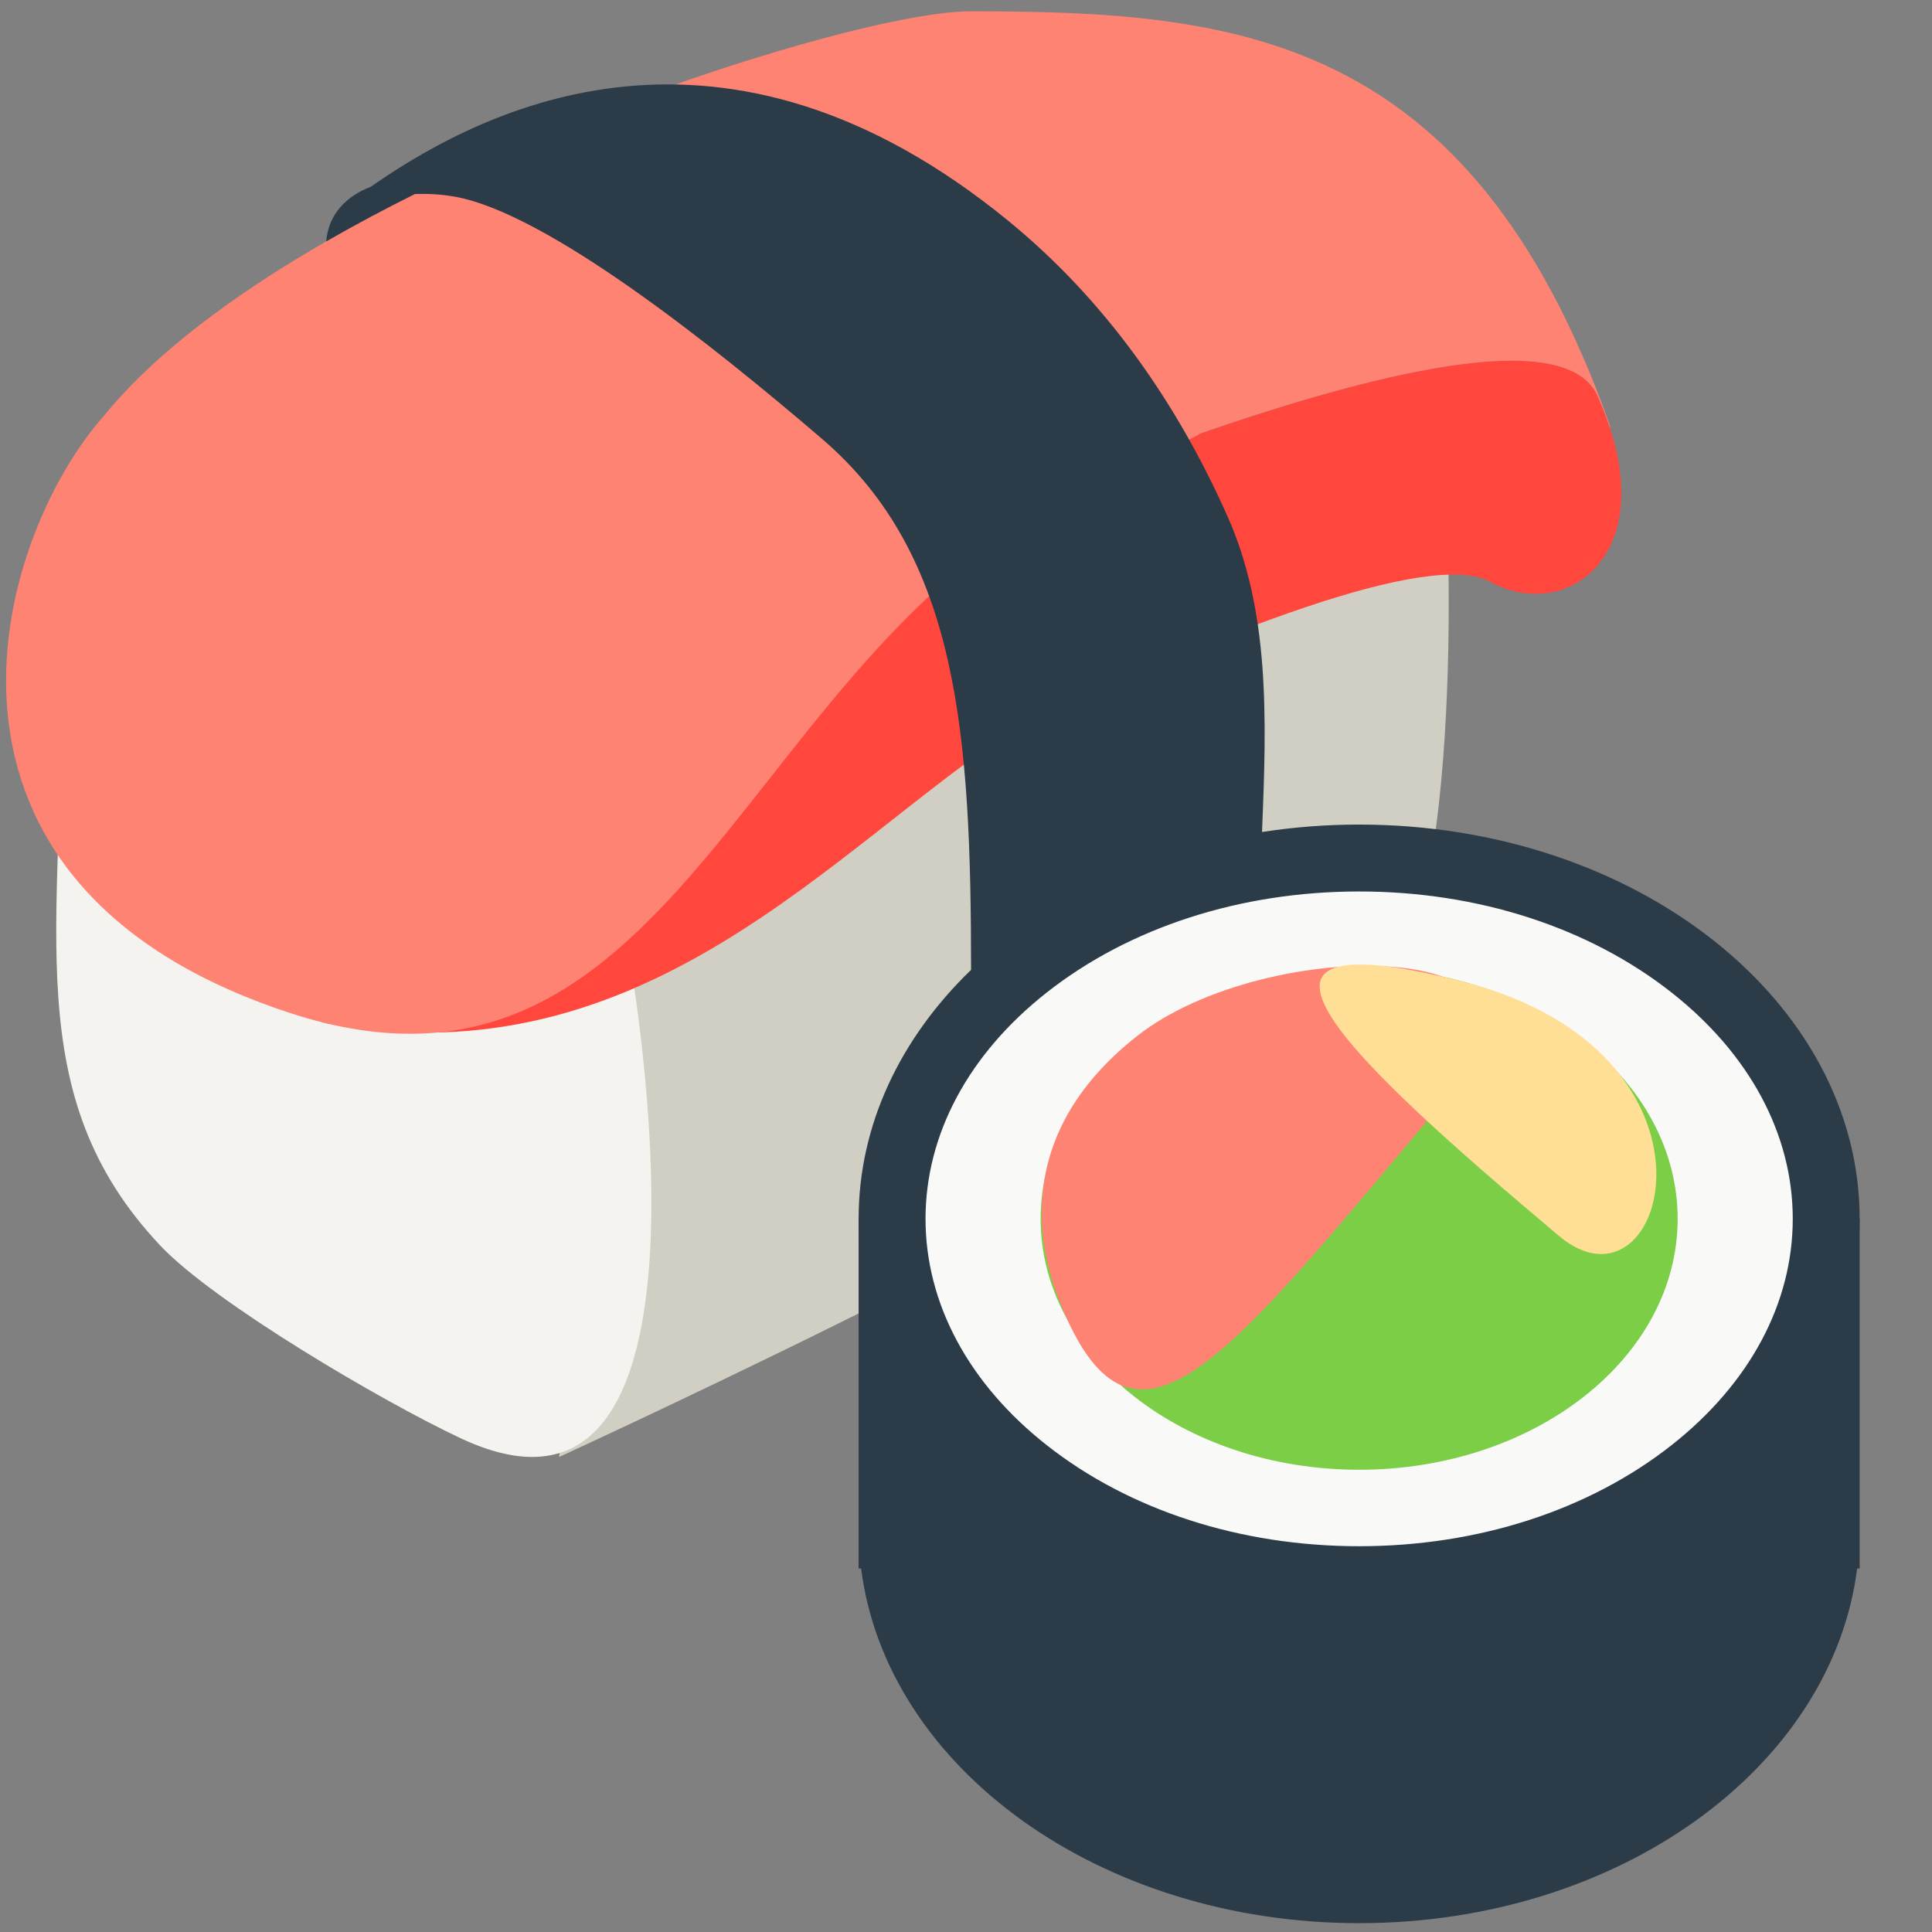 <?xml version="1.0" encoding="iso-8859-1"?>
<!-- Generator: Adobe Illustrator 18.1.1, SVG Export Plug-In . SVG Version: 6.00 Build 0)  -->
<!DOCTYPE svg PUBLIC "-//W3C//DTD SVG 1.1//EN" "http://www.w3.org/Graphics/SVG/1.1/DTD/svg11.dtd">
<svg version="1.1" xmlns="http://www.w3.org/2000/svg" xmlns:xlink="http://www.w3.org/1999/xlink" x="0px" y="0px"
	 viewBox="0 0 512 512" enable-background="new 0 0 512 512" xml:space="preserve">
<rect x="0" y="0" width="512" height="512" fill="#808080" stroke="none"/>
<g id="Layer_2">
	<path fill="#D1CFC3" d="M165.537,246.082l217.657-117.039c0,0,6.563,114.038-19.586,139.547
		C326.95,304.35,148.158,386.109,148.158,386.109"/>
</g>
<g id="Layer_3">
	<path fill="#F4F3EF" d="M165.537,246.082c0,0,33.011,171.058-43.515,135.045c-20.965-9.866-65.332-35.962-79.527-51.017
		c-37.619-39.9-25.843-83.739-25.843-154.552L165.537,246.082z"/>
</g>
<g id="Layer_4">
	<path fill="#FF473E" d="M395,154.225c-16.069-8.829-72.804,13.785-125.834,38.78c-48.606,31.714-98.224,93.726-182.528,78.194
		C58.6,266.033,14.361,117.038,21.154,121.54c45.53,30.17,139.881,60.02,139.881,60.02s243.083-119.724,262.346-76.604
		C441.984,146.596,415.221,165.336,395,154.225z"/>
</g>
<g id="Layer_5">
	<path fill="#2B3B47" d="M492.828,323.006v92.659h-0.664c-6.682,52.779-63.219,93.993-131.979,93.993
		s-125.297-41.214-131.979-93.993h-0.664v-92.659h50.692c22.56-13.982,51.018-22.323,81.951-22.323s59.391,8.341,81.951,22.323
		H492.828z"/>
</g>
<g id="Layer_6">
	<path fill="#F9F9F7" d="M360.186,418.629c-68.251,0-123.777-42.896-123.777-95.623s55.526-95.623,123.777-95.623
		s123.777,42.896,123.777,95.623S428.437,418.629,360.186,418.629z"/>
</g>
<g id="Layer_7">
	<path fill="#7BCE45" d="M444.595,323.006c0,36.723-37.791,66.492-84.409,66.492s-84.409-29.77-84.409-66.492
		s37.791-66.492,84.409-66.492S444.595,286.284,444.595,323.006z"/>
</g>
<g id="Layer_8">
	<path fill="#FF8373" d="M280.979,345.35c-5.118-12.758-13.848-43.846,20.331-70.771s118.255-26.377,84.838,13.058
		C326.793,357.683,301.019,395.304,280.979,345.35z"/>
</g>
<g id="Layer_9">
	<path fill="#FFDF95" d="M387.075,259.98c75.024,18.797,54.524,91.468,26.123,67.594
		C357.159,280.466,316.903,242.398,387.075,259.98z"/>
</g>
<g id="Layer_10">
	<path fill="#FF8373" d="M426.754,113.733c-0.896-2.802-2.009-5.727-3.372-8.777c-7.939-17.772-53.899-7.88-105.19,9.889
		c-7.511,4.262-17.098,8.977-29.085,14.198c-91.501,39.851-108.012,173.546-212.305,139.394
		c-104.293-34.152-78.698-124.84-49.297-158.21l0.012-0.002C75.696,50.825,223.183,3,257.067,3
		c70.344,0,132.425,5.603,169.421,109.309C426.655,112.774,426.739,113.249,426.754,113.733z"/>
</g>
<g id="Layer_11">
	<path fill="#2B3B47" d="M360.186,218.518c-8.808,0-17.412,0.683-25.74,1.973c0,0,0,0,0,0c1.287-30.576,1.998-58.582-9.117-83.6
		c-13.598-30.603-32.642-57.508-58.014-78.284C191.594-3.397,128.531,28.771,99.757,48.464c-0.548,0.375-1.06,0.725-1.539,1.054
		c-1.558,0.581-3.05,1.327-4.456,2.272c-4.721,3.174-6.884,7.419-7.32,12.19c7.578-4.363,15.462-8.554,23.503-12.566
		c3.275-0.109,6.823,0.043,10.481,0.687c24.456,4.303,68.431,39.353,97.426,64.208c36.235,31.061,39.467,78.403,39.491,140.711
		c-18.626,17.992-29.8,40.96-29.8,65.986c0,57.707,59.386,104.488,132.642,104.488s132.642-46.781,132.642-104.488
		S433.442,218.518,360.186,218.518z M328.76,221.477c-0.042,0.008-0.083,0.016-0.125,0.024
		C328.676,221.493,328.718,221.485,328.76,221.477z M306.782,227.341c-0.03,0.01-0.06,0.021-0.09,0.031
		C306.722,227.361,306.752,227.351,306.782,227.341z M301.574,229.255c-0.038,0.015-0.075,0.029-0.113,0.044
		C301.499,229.284,301.537,229.269,301.574,229.255z M282.098,238.544c-0.054,0.031-0.109,0.062-0.163,0.094
		C281.989,238.607,282.043,238.576,282.098,238.544z M277.527,241.291c-0.029,0.018-0.057,0.036-0.086,0.054
		C277.47,241.327,277.499,241.309,277.527,241.291z M261.102,253.55c-0.051,0.045-0.101,0.09-0.152,0.135
		C261,253.64,261.051,253.595,261.102,253.55z M264.943,250.293c-0.029,0.023-0.058,0.046-0.086,0.07
		C264.885,250.339,264.914,250.316,264.943,250.293z M443.007,382.963c-21.94,17.283-51.353,26.802-82.821,26.802
		s-60.881-9.518-82.821-26.802c-20.695-16.302-32.092-37.595-32.092-59.957s11.397-43.655,32.092-59.957
		c21.94-17.283,51.353-26.802,82.821-26.802s60.881,9.518,82.821,26.802c20.695,16.302,32.092,37.595,32.092,59.957
		S463.702,366.661,443.007,382.963z"/>
</g>
</svg>
